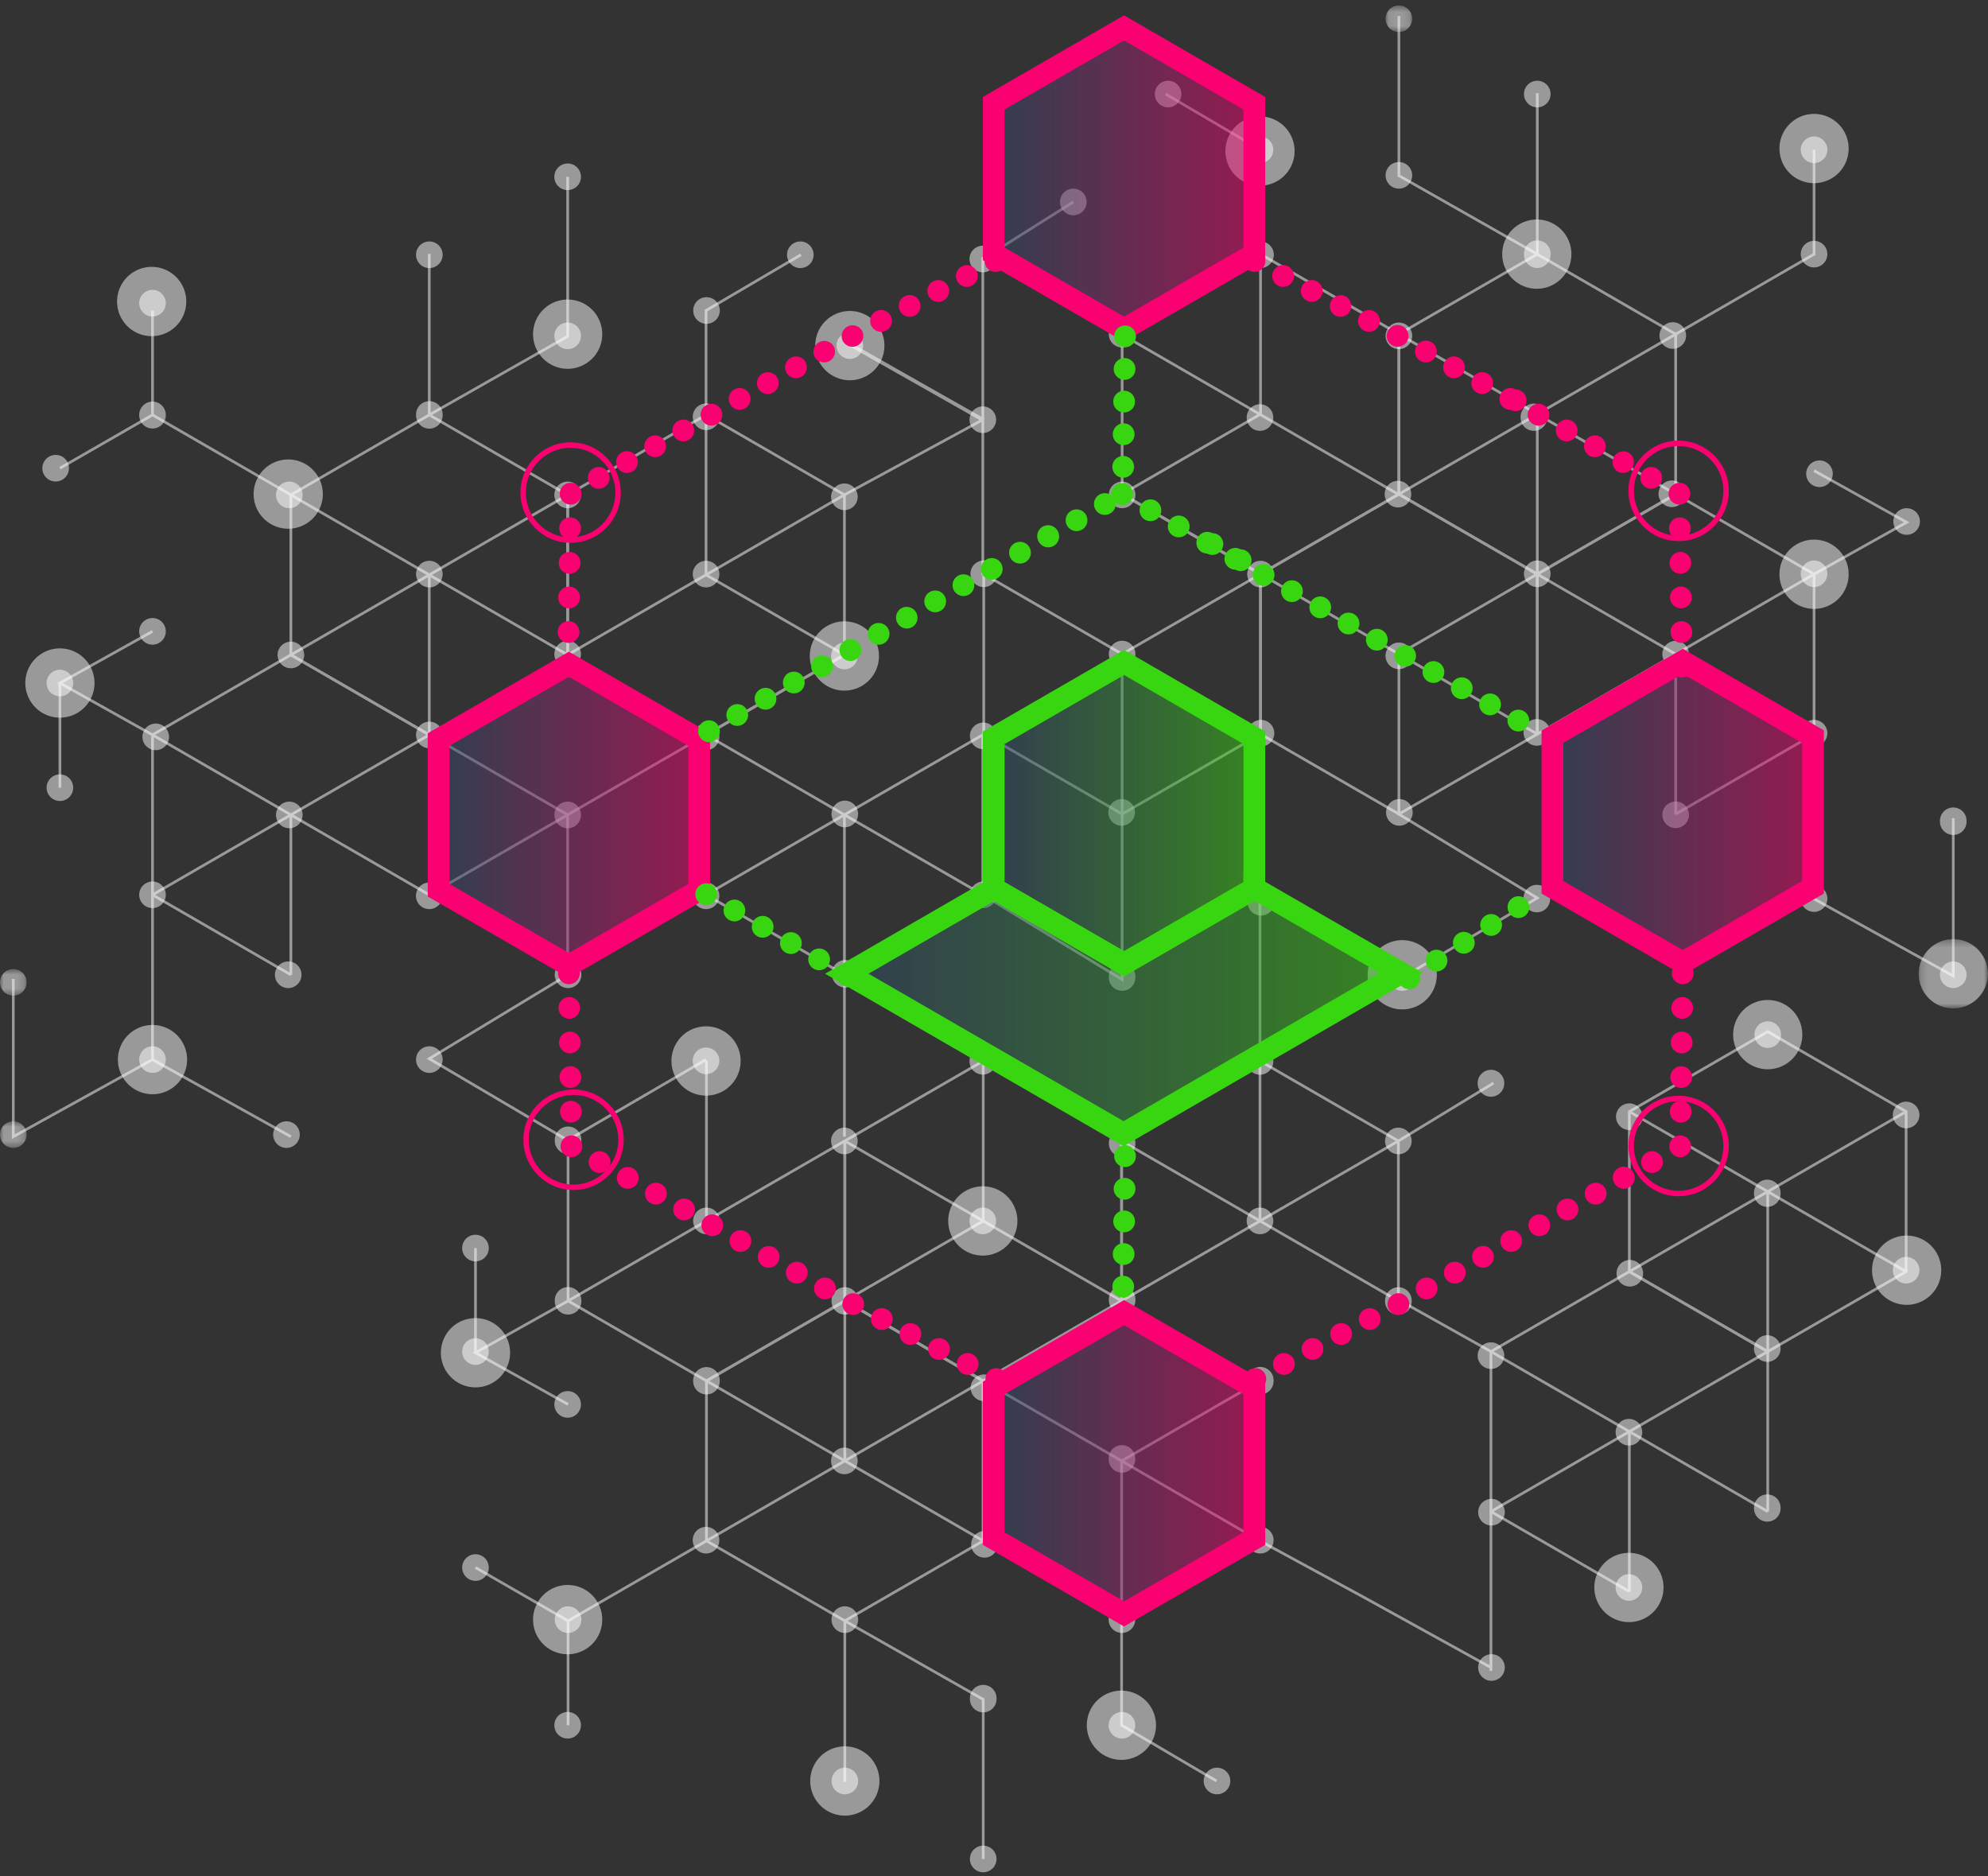 <svg xmlns="http://www.w3.org/2000/svg" xmlns:xlink="http://www.w3.org/1999/xlink" width="284" height="268" viewBox="0 0 284 268">
    <rect x="0" y="0" width="284" height="268" fill="#333333" stroke="none"/>
    <defs>
        <path id="a" d="M0 .702h3.798v3.802H0z"/>
        <path id="c" d="M0 .702h3.798v3.802H0z"/>
        <path id="e" d="M.075.55h3.798v3.802H.075z"/>
        <path id="g" d="M.183.32h9.884v9.895H.183z"/>
        <path id="i" d="M79.908 12.47L40.233 35.427.698 12.572 22.006.244l18.297 10.572L58.678.198z"/>
        <linearGradient id="j" x1="0%" x2="100.016%" y1="50.002%" y2="50.002%">
            <stop offset="0%" stop-color="#304A6C"/>
            <stop offset="100%" stop-color="#38D611"/>
        </linearGradient>
        <path id="l" d="M37.968 32.93L19.353 43.69.74 32.93V11.413L19.353.653l18.615 10.76z"/>
        <linearGradient id="m" x1="-.143%" y1="49.996%" y2="49.996%">
            <stop offset="0%" stop-color="#304A6C"/>
            <stop offset="100%" stop-color="#FA0171"/>
        </linearGradient>
        <path id="o" d="M37.968 32.979L19.353 43.737.74 32.979V11.46L19.353.701l18.615 10.76z"/>
        <path id="q" d="M37.968 32.687L19.353 43.446.74 32.687V11.17L19.353.41 37.968 11.17z"/>
        <path id="s" d="M37.808 32.94L19.194 43.7.58 32.94V11.424L19.194.663l18.614 10.76z"/>
        <path id="u" d="M37.857 32.522L19.24 43.281.627 32.522V11.004L19.241.244l18.616 10.76z"/>
    </defs>
    <g fill="none" fill-rule="evenodd">
        <g fill="#FFF" opacity=".5">
            <path d="M41.749 93.434l19.576 11.314 19.574-11.314V70.806L61.325 59.493 41.749 70.806v22.628zm19.576 11.764L41.36 93.658V70.583l19.964-11.538 19.962 11.538v23.077l-19.962 11.54z"/>
            <path d="M61.518 104.987h-.388V82.232L21.592 59.38V44.355h.388v14.8l39.538 22.853z"/>
            <path d="M41.652 93.715l-.194-.337 39.538-22.853.194.338z"/>
            <path d="M80.996 93.715L61.227 82.289l.194-.337 19.77 11.426zM120.632 139.47l-19.964-11.54v-23.077l19.867-11.482.194.337-19.673 11.37v22.628l19.576 11.314 19.575-11.314v-22.74h.388v22.965z"/>
            <path d="M120.826 162.366h-.388v-45.861l-19.673-11.371.194-.336 19.867 11.482z"/>
            <path d="M100.96 127.987l-.194-.337 39.538-22.853.194.337z"/>
            <path d="M160.498 140.272L140.3 127.985l-19.765-11.424.194-.337 19.77 11.426 19.611 11.931V93.323l19.867-11.483.194.337-19.673 11.37zM81.287 93.427l19.576 11.314 19.575-11.314V70.8l-19.575-11.315L81.287 70.8v22.627zm19.576 11.764L80.899 93.65V70.576l19.964-11.539 19.963 11.539v23.077l-19.963 11.539z"/>
            <path d="M81.19 93.708l-.194-.337 39.539-22.852 20.06-10.889v22.483h-.388v-21.83l-19.483 10.575zM41.458 139.42l-19.867-11.482V104.86l19.964-11.54 19.964 11.54v22.964h-.388v-22.74L41.555 93.772l-19.576 11.315v22.627l19.673 11.37z"/>
            <path d="M41.749 139.266h-.388v-22.754l-19.673-11.37-13.526-7.575.302-.17 13.227-7.38.19.34-12.924 7.21 12.924 7.237 19.868 11.483z"/>
            <path d="M1.705 162.695V139.84h.388v22.198l19.499-10.79v-23.534l39.635-22.908.194.337-39.441 22.796v23.538z"/>
            <path d="M61.227 127.994l-19.77-11.426.195-.337 19.77 11.426z"/>
            <path d="M61.518 127.706l19.575 11.314 19.576-11.314v-22.628L81.093 93.764l-19.575 11.314v22.628zm19.575 11.764L61.13 127.93v-23.077l19.963-11.538 19.964 11.538v23.078L81.093 139.47z"/>
            <path d="M81.092 163.109l-20.147-11.875L80.9 139.15v-22.645l-19.672-11.371.194-.336 19.866 11.482v23.088l-.093.057-19.49 11.804 19.39 11.43 19.671-11.466.195.336z"/>
            <path d="M61.421 127.987l-.194-.337 39.539-22.853.194.337zM8.656 67.051l-.194-.337L21.69 59.1l.194.336zM8.366 112.52h.388V97.567h-.388zM61.13 59.601V36.263h.388v22.672L80.9 47.933V25.254h.388V48.16l-.098.056zM120.535 93.708l-19.867-11.482V44.244l13.646-8.019.197.336-13.455 7.906V82l19.673 11.37zM140.27 60.188l-18.714-10.605.262-.464 18.714 10.605zM41.461 162.536l-19.77-11.005.189-.34 19.769 11.006zM232.957 181.53l19.576 11.314 19.575-11.314v-22.628l-19.575-11.314-19.576 11.314v22.628zm19.576 11.763l-19.964-11.538v-23.078l19.964-11.538 19.963 11.538v23.078l-19.963 11.538z"/>
            <path d="M232.86 181.81l-.194-.336 39.539-22.853.194.337z"/>
            <path d="M232.666 227.516L212.8 216.034v-23.078l19.963-11.538 19.964 11.538v22.965h-.388v-22.74l-19.576-11.314-19.575 11.314v22.628l19.672 11.37z"/>
            <path d="M232.957 227.362h-.388v-22.755l-19.672-11.37-13.225-7.405.19-.338 13.227 7.406 19.868 11.482z"/>
            <path d="M213.188 238.68h-.388v-22.87l39.538-22.853v-22.762h.388v22.986l-39.538 22.853z"/>
            <path d="M252.435 216.09l-19.77-11.427.195-.337 19.77 11.427zM200.036 70.477l19.576 11.314 19.575-11.314V47.85l-19.575-11.314-19.576 11.314v22.628zm19.576 11.763L199.65 70.702V47.624l19.963-11.538 19.963 11.538v23.078L219.612 82.24z"/>
            <path d="M219.806 82.03h-.388V59.05l39.539-22.852v-14.8h.388v15.025l-39.539 22.852z"/>
            <path d="M239.284 70.758l-39.538-22.853.194-.337 39.538 22.853z"/>
            <path d="M199.94 70.758l-.194-.337 19.77-11.427.193.337zM160.304 116.512l-19.963-11.538V82.009h.388v22.74l19.575 11.314 19.576-11.315V82.121l-19.673-11.37.194-.338 19.867 11.483v23.078z"/>
            <path d="M179.977 105.03l-39.539-22.853.194-.337 39.539 22.852z"/>
            <path d="M140.632 105.03l-.194-.338 19.77-11.426.194.337zM160.498 70.47l19.576 11.314 19.574-11.314V47.842l-19.574-11.314-19.576 11.314V70.47zm19.576 11.764l-19.964-11.54V47.617l19.964-11.538 19.962 11.538v23.077l-19.962 11.54z"/>
            <path d="M199.611 70.75l-39.538-22.852-19.478-10.572v22.607h-.388v-23.26l20.056 10.886 39.542 22.854zM239.478 116.463l-.194-.337 19.672-11.37V82.129l-19.575-11.314-19.575 11.314v22.74h-.388V81.904l19.963-11.54 19.963 11.54v23.077z"/>
            <path d="M239.575 116.308h-.388V93.33l19.866-11.482 12.926-7.238-12.924-7.21.19-.339 13.53 7.55-13.53 7.575-19.67 11.369z"/>
            <path d="M279.231 139.738l-20.274-11.22v-23.537l-39.442-22.797.194-.336 39.635 22.908v23.533l19.5 10.79v-22.198h.387z"/>
            <path d="M219.709 105.037l-.194-.337 19.77-11.427.194.337z"/>
            <path d="M180.268 104.749l19.575 11.314 19.575-11.314V82.12l-19.575-11.314-19.575 11.314v22.628zm19.575 11.764l-19.963-11.54V81.896l19.963-11.538 19.963 11.538v23.077l-19.963 11.54z"/>
            <path d="M199.843 140.152l-.098-.057-19.845-11.568.196-.335 19.746 11.51 19.39-11.43-19.583-11.86v-23.09l19.866-11.481.194.336-19.672 11.37v22.645l19.954 12.085z"/>
            <path d="M219.515 105.03l-39.538-22.853.194-.337 39.538 22.852zM219.806 36.643l-.29-.164-19.867-11.278V2.297h.387l.001 22.678 19.381 11.003V13.306h.388zM160.401 70.75l-.194-.337 19.673-11.37V21.51l-13.455-7.906.197-.335 13.646 8.018v37.982zM140.504 37.164l-.207-.33 12.928-8.148.206.33zM101.116 219.997l19.575 11.313 19.575-11.313v-22.629l-19.575-11.313-19.575 11.313v22.629zm19.575 11.763l-19.963-11.539v-23.077l19.963-11.538 19.963 11.538v23.077L120.69 231.76z"/>
            <path d="M81.346 246.448h-.388v-15.025l39.538-22.853v-22.754h.388v22.979l-39.538 22.852z"/>
            <path d="M140.363 220.277l-39.538-22.853.194-.337 39.538 22.853z"/>
            <path d="M120.787 208.851l-.194-.337 19.77-11.427.194.337zM179.901 197.432l-19.866-11.483v-23.077l19.963-11.538 19.964 11.538v22.965h-.388v-22.74l-19.576-11.314-19.575 11.314v22.628l19.672 11.37z"/>
            <path d="M160.326 186.005l-.194-.337 19.672-11.37V128.36h.388v46.164z"/>
            <path d="M199.67 186.005l-39.538-22.852.194-.337 39.538 22.852z"/>
            <path d="M180.095 174.58l-.194-.338 19.77-11.426 13.58-8.263.202.332-13.585 8.266zM140.654 220.004l19.576 11.314 19.574-11.314v-22.628l-19.574-11.314-19.576 11.314v22.628zm19.576 11.764l-19.964-11.54v-23.077l19.964-11.538 19.962 11.538v23.077l-19.962 11.54z"/>
            <path d="M212.9 238.37l-18.16-10.03-14.834-8.053-39.543-22.855.194-.337 39.538 22.852 14.832 8.051 18.161 10.032zM100.922 197.48l-19.964-11.538v-22.964h.388v22.74l19.576 11.314 19.575-11.315v-22.74h.388v22.965z"/>
            <path d="M81.058 200.786l-13.53-7.55 13.53-7.575 19.67-11.37v-22.753h.388v22.978l-19.867 11.482-12.926 7.238 12.924 7.21z"/>
            <path d="M101.019 174.572l-.194-.337 19.769-11.426.194.337z"/>
            <path d="M120.884 185.724l19.576 11.315 19.575-11.315v-22.627l-19.575-11.314-19.576 11.314v22.627zm19.576 11.765l-19.964-11.54v-23.077l19.964-11.538 19.963 11.538v23.077l-19.963 11.54z"/>
            <path d="M120.787 186.005l-.194-.337 19.673-11.37v-22.645l-19.676-11.916.201-.332 19.863 12.03v23.088z"/>
            <path d="M160.132 186.005l-39.538-22.852.194-.337 39.538 22.852zM81.055 231.704l-13.227-7.616.194-.336 13.227 7.614zM67.732 193.237h.388v-14.954h-.388zM140.654 265.549h-.388V242.87l-19.382-11.003v22.67h-.388v-23.336l.29.164 19.868 11.28zM173.68 254.578l-13.645-8.018v-37.983l19.866-11.482.194.337-19.672 11.37v37.535l13.455 7.905zM272.205 181.81l-39.539-22.852.194-.337 39.539 22.853z"/>
        </g>
        <g opacity=".5">
            <path fill="#FFF" d="M23.685 43.308a1.9 1.9 0 1 1-3.8.001 1.9 1.9 0 0 1 3.8 0M9.851 66.883a1.9 1.9 0 1 1-1.898-1.9 1.9 1.9 0 0 1 1.898 1.9M23.685 59.268a1.9 1.9 0 1 1-3.799 0 1.9 1.9 0 1 1 3.8 0M43.227 70.694a1.9 1.9 0 1 1-1.9-1.9 1.9 1.9 0 0 1 1.9 1.9M63.234 82.009a1.9 1.9 0 1 1-1.899-1.901 1.9 1.9 0 0 1 1.9 1.9M102.767 82.009a1.9 1.9 0 1 1-1.899-1.901 1.9 1.9 0 0 1 1.899 1.9M63.234 59.268a1.9 1.9 0 1 1-3.798 0 1.9 1.9 0 1 1 3.798 0M63.234 36.393a1.9 1.9 0 1 1-1.899-1.9 1.9 1.9 0 0 1 1.9 1.9M82.993 25.254a1.9 1.9 0 1 1-3.801.001 1.9 1.9 0 0 1 3.8 0M82.993 47.974a1.9 1.9 0 1 1-3.801 0 1.9 1.9 0 0 1 3.8 0M82.993 70.694a1.9 1.9 0 1 1-3.8.002 1.9 1.9 0 0 1 3.8-.002M82.993 93.435a1.9 1.9 0 1 1-3.8.002 1.9 1.9 0 0 1 3.8-.002M63.234 104.987a1.9 1.9 0 0 1-1.899 1.901 1.9 1.9 0 0 1 0-3.802 1.9 1.9 0 0 1 1.9 1.9M63.223 127.966a1.9 1.9 0 1 1-1.898-1.901 1.9 1.9 0 0 1 1.898 1.9M43.227 116.414a1.9 1.9 0 1 1-1.9-1.901 1.9 1.9 0 0 1 1.9 1.9M43.074 139.245a1.9 1.9 0 1 1-1.898-1.901 1.9 1.9 0 0 1 1.898 1.9M23.685 127.819a1.9 1.9 0 1 1-3.8.001 1.9 1.9 0 0 1 3.8-.001M23.685 151.361a1.9 1.9 0 1 1-3.8.001 1.9 1.9 0 0 1 3.8 0M42.825 162.076a1.9 1.9 0 1 1-1.899-1.9 1.9 1.9 0 0 1 1.899 1.9"/>
            <g transform="translate(0 159.473)">
                <mask id="b" fill="#fff">
                    <use xlink:href="#a"/>
                </mask>
                <path fill="#FFF" d="M3.798 2.603A1.9 1.9 0 1 1 1.9.703a1.9 1.9 0 0 1 1.898 1.9" mask="url(#b)"/>
            </g>
            <g transform="translate(0 137.722)">
                <mask id="d" fill="#fff">
                    <use xlink:href="#c"/>
                </mask>
                <path fill="#FFF" d="M3.798 2.603A1.9 1.9 0 1 1 1.9.703a1.9 1.9 0 0 1 1.898 1.9" mask="url(#d)"/>
            </g>
            <path fill="#FFF" d="M82.993 116.414a1.9 1.9 0 1 1-3.8.002 1.9 1.9 0 0 1 3.8-.002M83.051 139.245a1.9 1.9 0 1 1-1.899-1.901 1.9 1.9 0 0 1 1.9 1.9M102.762 127.966a1.9 1.9 0 1 1-1.9-1.901 1.9 1.9 0 0 1 1.9 1.9M63.234 151.361a1.9 1.9 0 1 1-1.899-1.9 1.9 1.9 0 0 1 1.9 1.9M102.767 59.54a1.9 1.9 0 1 1-1.899-1.901 1.9 1.9 0 0 1 1.899 1.9M102.829 44.355a1.9 1.9 0 1 1-1.899-1.9 1.9 1.9 0 0 1 1.899 1.9M116.232 36.393a1.9 1.9 0 1 1-1.899-1.9 1.9 1.9 0 0 1 1.899 1.9M122.526 70.966a1.9 1.9 0 1 1-1.899-1.901 1.9 1.9 0 0 1 1.899 1.9M123.303 49.371a1.9 1.9 0 1 1-1.899-1.9 1.9 1.9 0 0 1 1.9 1.9M142.3 59.956a1.9 1.9 0 1 1-1.899-1.9c1.05 0 1.9.85 1.9 1.9M142.3 37a1.9 1.9 0 1 1-3.8.001 1.9 1.9 0 0 1 3.8-.002M155.227 28.85a1.9 1.9 0 0 1-1.9 1.902 1.9 1.9 0 0 1 0-3.803 1.9 1.9 0 0 1 1.9 1.901M162.203 47.736a1.9 1.9 0 1 1-1.898-1.9 1.9 1.9 0 0 1 1.898 1.9M162.203 70.694a1.9 1.9 0 1 1-1.898-1.9 1.9 1.9 0 0 1 1.898 1.9M201.608 70.582a1.9 1.9 0 1 1-3.8.002 1.9 1.9 0 0 1 3.8-.002M181.898 59.646a1.9 1.9 0 1 1-3.801 0 1.9 1.9 0 0 1 3.8 0M181.973 82.009a1.9 1.9 0 1 1-1.899-1.901 1.9 1.9 0 0 1 1.899 1.9M182.04 104.735a1.9 1.9 0 1 1-1.9-1.9 1.9 1.9 0 0 1 1.9 1.9M221.444 104.624a1.9 1.9 0 1 1-1.898-1.901 1.9 1.9 0 0 1 1.898 1.9M241.28 93.442a1.9 1.9 0 1 1-1.898-1.901 1.9 1.9 0 0 1 1.898 1.9M241.28 116.393a1.9 1.9 0 1 1-1.898-1.901 1.9 1.9 0 0 1 1.898 1.9M221.444 128.36a1.9 1.9 0 1 1-3.798 0 1.9 1.9 0 1 1 3.798 0M202.217 139.57a1.9 1.9 0 1 1-3.798 0 1.9 1.9 0 1 1 3.798 0M182.04 128.886a1.9 1.9 0 1 1-1.9-1.9 1.9 1.9 0 0 1 1.9 1.9M181.897 151.558a1.9 1.9 0 1 1-3.798 0 1.9 1.9 0 0 1 1.9-1.901 1.9 1.9 0 0 1 1.898 1.901M201.666 162.985a1.9 1.9 0 1 1-1.898-1.901 1.9 1.9 0 0 1 1.898 1.9M162.203 163.32a1.9 1.9 0 1 1-1.898-1.9 1.9 1.9 0 0 1 1.898 1.9M214.893 154.719a1.9 1.9 0 1 1-3.799 0 1.9 1.9 0 1 1 3.8 0M261.05 104.735a1.9 1.9 0 1 1-3.8.002 1.9 1.9 0 0 1 3.8-.002M280.936 117.308a1.9 1.9 0 1 1-3.798 0 1.9 1.9 0 1 1 3.798 0M280.936 139.245a1.9 1.9 0 1 1-1.899-1.901 1.9 1.9 0 0 1 1.899 1.9M261.05 128.36a1.9 1.9 0 1 1-1.9-1.901c1.05 0 1.9.85 1.9 1.9M201.734 93.687a1.9 1.9 0 1 1-1.899-1.901 1.9 1.9 0 0 1 1.899 1.9M201.809 116.05a1.9 1.9 0 1 1-1.899-1.901 1.9 1.9 0 0 1 1.899 1.9M201.742 47.974a1.9 1.9 0 1 1-3.8.002 1.9 1.9 0 0 1 3.8-.002M181.973 36.393a1.9 1.9 0 1 1-1.899-1.9 1.9 1.9 0 0 1 1.899 1.9M240.737 70.537a1.9 1.9 0 1 1-1.899-1.9 1.9 1.9 0 0 1 1.9 1.9M221.027 59.601a1.9 1.9 0 1 1-3.799 0 1.9 1.9 0 1 1 3.799 0M221.51 81.963a1.9 1.9 0 1 1-1.898-1.9 1.9 1.9 0 0 1 1.899 1.9M254.369 170.455a1.9 1.9 0 1 1-3.799 0 1.9 1.9 0 1 1 3.799 0M274.205 159.273a1.9 1.9 0 1 1-1.899-1.9 1.9 1.9 0 0 1 1.899 1.9M274.205 181.447a1.9 1.9 0 1 1-1.899-1.901 1.9 1.9 0 0 1 1.899 1.9M254.369 192.637a1.9 1.9 0 1 1-1.9-1.901 1.9 1.9 0 0 1 1.9 1.9M234.658 159.518a1.9 1.9 0 1 1-1.899-1.9 1.9 1.9 0 0 1 1.9 1.9M234.733 181.881a1.9 1.9 0 1 1-1.898-1.9 1.9 1.9 0 0 1 1.898 1.9M234.604 204.586a1.9 1.9 0 1 1-3.8 0 1.9 1.9 0 1 1 3.8 0M254.369 215.42a1.9 1.9 0 1 1-3.799 0 1.9 1.9 0 1 1 3.799 0M234.604 226.767a1.9 1.9 0 1 1-1.9-1.9 1.9 1.9 0 0 1 1.9 1.9M214.893 193.649a1.9 1.9 0 1 1-1.898-1.901 1.9 1.9 0 0 1 1.898 1.9M181.897 174.404a1.9 1.9 0 1 1-1.899-1.901 1.9 1.9 0 0 1 1.899 1.9M162.203 185.663a1.9 1.9 0 1 1-3.798 0 1.9 1.9 0 1 1 3.798 0M201.666 185.837a1.9 1.9 0 1 1-3.798 0 1.9 1.9 0 1 1 3.798 0M214.968 216.012a1.9 1.9 0 1 1-1.898-1.901 1.9 1.9 0 0 1 1.898 1.9M181.941 197.23a1.9 1.9 0 1 1-3.798 0 1.9 1.9 0 1 1 3.798 0M162.176 208.4a1.9 1.9 0 1 1-3.798 0 1.9 1.9 0 1 1 3.798 0M181.941 220.012a1.9 1.9 0 1 1-1.899-1.9 1.9 1.9 0 0 1 1.899 1.9M162.176 231.36a1.9 1.9 0 1 1-1.899-1.9 1.9 1.9 0 0 1 1.899 1.9M162.176 246.448a1.9 1.9 0 1 1-1.899-1.901 1.9 1.9 0 0 1 1.899 1.9M142.359 265.549a1.9 1.9 0 1 1-1.899-1.901 1.9 1.9 0 0 1 1.899 1.9M142.359 242.646a1.9 1.9 0 1 1-3.798 0 1.9 1.9 0 1 1 3.798 0M122.59 254.41a1.9 1.9 0 1 1-1.9-1.9 1.9 1.9 0 0 1 1.9 1.9M122.59 231.36a1.9 1.9 0 1 1-1.9-1.9 1.9 1.9 0 0 1 1.9 1.9M102.762 220.012a1.9 1.9 0 1 1-1.9-1.9 1.9 1.9 0 0 1 1.9 1.9M83.051 231.36a1.9 1.9 0 1 1-1.899-1.9 1.9 1.9 0 0 1 1.9 1.9M82.993 246.448a1.9 1.9 0 1 1-3.8.002 1.9 1.9 0 0 1 3.8-.002M69.825 223.92a1.9 1.9 0 1 1-3.8.002 1.9 1.9 0 0 1 3.8-.002M175.755 254.41a1.9 1.9 0 1 1-1.899-1.9 1.9 1.9 0 0 1 1.9 1.9M142.466 198.242a1.9 1.9 0 1 1-1.899-1.9 1.9 1.9 0 0 1 1.899 1.9M122.526 208.69a1.9 1.9 0 1 1-1.899-1.901 1.9 1.9 0 0 1 1.899 1.9M102.82 197.23a1.9 1.9 0 1 1-3.798 0 1.9 1.9 0 1 1 3.799 0M122.59 185.837a1.9 1.9 0 1 1-3.799 0 1.9 1.9 0 1 1 3.798 0M142.3 174.404a1.9 1.9 0 1 1-3.8.002 1.9 1.9 0 0 1 3.8-.002M142.3 151.558a1.9 1.9 0 1 1-3.799 0 1.9 1.9 0 1 1 3.8 0M122.526 162.985a1.9 1.9 0 1 1-1.899-1.901 1.9 1.9 0 0 1 1.899 1.9M102.82 174.404a1.9 1.9 0 1 1-1.898-1.901 1.9 1.9 0 0 1 1.899 1.9M83.051 185.816a1.9 1.9 0 1 1-3.798 0 1.9 1.9 0 1 1 3.798 0M83.051 162.884a1.9 1.9 0 1 1-3.798 0 1.9 1.9 0 1 1 3.798 0M102.762 151.537a1.9 1.9 0 1 1-1.9-1.9 1.9 1.9 0 0 1 1.9 1.9M69.825 193.069a1.9 1.9 0 1 1-3.8.001 1.9 1.9 0 0 1 3.8-.001M69.825 178.283a1.9 1.9 0 1 1-3.8.001 1.9 1.9 0 0 1 3.8-.001M82.993 200.616a1.9 1.9 0 1 1-3.8.002 1.9 1.9 0 0 1 3.8-.002M142.541 220.604a1.9 1.9 0 1 1-1.9-1.9c1.05 0 1.9.85 1.9 1.9M214.968 238.2a1.9 1.9 0 1 1-1.898-1.901 1.9 1.9 0 0 1 1.898 1.9M254.435 147.795a1.9 1.9 0 1 1-1.898-1.9 1.9 1.9 0 0 1 1.898 1.9M240.871 47.93a1.9 1.9 0 1 1-1.899-1.902 1.9 1.9 0 0 1 1.9 1.901M261.05 21.398a1.9 1.9 0 1 1-1.899-1.901 1.9 1.9 0 0 1 1.899 1.9M221.51 36.303a1.9 1.9 0 1 1-3.797 0 1.9 1.9 0 1 1 3.798 0M261.05 36.303a1.9 1.9 0 1 1-1.9-1.901c1.05 0 1.9.85 1.9 1.9M261.826 67.674a1.9 1.9 0 1 1-1.899-1.9 1.9 1.9 0 0 1 1.899 1.9M274.276 74.496a1.9 1.9 0 1 1-1.899-1.9 1.9 1.9 0 0 1 1.899 1.9M261.05 81.963a1.9 1.9 0 1 1-3.8.002 1.9 1.9 0 0 1 3.8-.002M221.51 13.435a1.9 1.9 0 1 1-1.898-1.9 1.9 1.9 0 0 1 1.899 1.9"/>
            <g transform="translate(197.869 .227)">
                <mask id="f" fill="#fff">
                    <use xlink:href="#e"/>
                </mask>
                <path fill="#FFF" d="M3.873 2.45a1.9 1.9 0 1 1-3.8.003 1.9 1.9 0 0 1 3.8-.002" mask="url(#f)"/>
            </g>
            <path fill="#FFF" d="M201.742 25.048a1.9 1.9 0 1 1-3.8.002 1.9 1.9 0 0 1 3.8-.002M181.898 21.398a1.9 1.9 0 1 1-3.801 0 1.9 1.9 0 0 1 3.8 0M168.772 13.435a1.9 1.9 0 1 1-1.898-1.9 1.9 1.9 0 0 1 1.898 1.9M122.526 93.706a1.9 1.9 0 1 1-3.801.003 1.9 1.9 0 0 1 3.8-.003M102.767 105.26a1.9 1.9 0 1 1-1.899-1.902 1.9 1.9 0 0 1 1.899 1.901M122.587 116.274a1.9 1.9 0 1 1-1.899-1.9 1.9 1.9 0 0 1 1.9 1.9M122.645 139.105a1.9 1.9 0 1 1-3.798 0 1.9 1.9 0 1 1 3.798 0M142.357 127.826a1.9 1.9 0 1 1-3.801.001 1.9 1.9 0 0 1 3.8 0M162.203 139.57a1.9 1.9 0 1 1-3.798 0 1.9 1.9 0 1 1 3.798 0M142.362 105.12a1.9 1.9 0 1 1-1.899-1.901 1.9 1.9 0 0 1 1.899 1.9M162.203 93.435a1.9 1.9 0 1 1-1.898-1.901 1.9 1.9 0 0 1 1.898 1.9M142.435 81.963a1.9 1.9 0 1 1-3.8.002 1.9 1.9 0 0 1 3.8-.002M162.128 116.05a1.9 1.9 0 1 1-1.898-1.901 1.9 1.9 0 0 1 1.898 1.9M43.454 93.56a1.9 1.9 0 1 1-1.899-1.9 1.9 1.9 0 0 1 1.899 1.9M24.151 105.26a1.9 1.9 0 1 1-1.898-1.902 1.9 1.9 0 0 1 1.898 1.901M10.458 97.567a1.9 1.9 0 1 1-1.898-1.9 1.9 1.9 0 0 1 1.898 1.9M10.458 112.52a1.9 1.9 0 1 1-1.898-1.9 1.9 1.9 0 0 1 1.898 1.9M23.685 90.187a1.9 1.9 0 1 1-3.8.001 1.9 1.9 0 0 1 3.8 0"/>
        </g>
        <g opacity=".5">
            <path fill="#FFF" d="M26.61 43.07a4.945 4.945 0 0 1-4.942 4.949 4.946 4.946 0 0 1-4.943-4.949 4.945 4.945 0 0 1 4.943-4.947 4.945 4.945 0 0 1 4.942 4.947M86.036 47.736a4.945 4.945 0 0 1-4.943 4.948 4.944 4.944 0 0 1-4.942-4.948 4.944 4.944 0 0 1 4.942-4.947 4.945 4.945 0 0 1 4.943 4.947M126.346 49.371a4.945 4.945 0 0 1-4.942 4.948 4.944 4.944 0 0 1-4.942-4.948 4.944 4.944 0 0 1 4.942-4.947 4.945 4.945 0 0 1 4.942 4.947M264.093 21.219a4.945 4.945 0 0 1-4.943 4.947 4.944 4.944 0 0 1-4.942-4.947 4.944 4.944 0 0 1 4.942-4.948 4.945 4.945 0 0 1 4.943 4.948M224.487 36.303a4.945 4.945 0 0 1-4.942 4.948 4.945 4.945 0 0 1-4.942-4.948 4.945 4.945 0 0 1 4.942-4.948 4.945 4.945 0 0 1 4.942 4.948M184.941 21.578a4.945 4.945 0 0 1-4.943 4.948 4.944 4.944 0 0 1-4.942-4.948 4.944 4.944 0 0 1 4.942-4.947 4.945 4.945 0 0 1 4.943 4.947M264.093 82.03a4.945 4.945 0 0 1-4.942 4.947 4.944 4.944 0 0 1-4.943-4.947 4.945 4.945 0 0 1 4.943-4.948 4.945 4.945 0 0 1 4.942 4.948"/>
            <g transform="translate(273.913 133.838)">
                <mask id="h" fill="#fff">
                    <use xlink:href="#g"/>
                </mask>
                <path fill="#FFF" d="M10.067 5.267a4.946 4.946 0 0 1-4.942 4.948A4.944 4.944 0 0 1 .183 5.267 4.944 4.944 0 0 1 5.125.319a4.945 4.945 0 0 1 4.942 4.948" mask="url(#h)"/>
            </g>
            <path fill="#FFF" d="M277.32 181.447a4.945 4.945 0 0 1-4.943 4.947 4.944 4.944 0 0 1-4.942-4.947 4.944 4.944 0 0 1 4.942-4.948 4.945 4.945 0 0 1 4.942 4.948M237.647 226.767a4.945 4.945 0 0 1-4.942 4.948 4.945 4.945 0 0 1-4.943-4.948 4.945 4.945 0 0 1 4.943-4.947 4.945 4.945 0 0 1 4.942 4.947M257.475 147.795a4.945 4.945 0 0 1-4.942 4.948 4.944 4.944 0 0 1-4.942-4.948 4.944 4.944 0 0 1 4.942-4.948 4.945 4.945 0 0 1 4.942 4.948M165.142 246.448a4.945 4.945 0 0 1-4.942 4.947 4.944 4.944 0 0 1-4.942-4.947 4.944 4.944 0 0 1 4.942-4.948 4.945 4.945 0 0 1 4.942 4.948M125.633 254.41a4.945 4.945 0 0 1-4.942 4.948 4.944 4.944 0 0 1-4.943-4.948 4.944 4.944 0 0 1 4.943-4.947 4.945 4.945 0 0 1 4.942 4.947M86.036 231.36a4.945 4.945 0 0 1-4.943 4.948 4.944 4.944 0 0 1-4.942-4.947 4.945 4.945 0 0 1 4.942-4.949 4.946 4.946 0 0 1 4.943 4.949M205.261 139.245a4.945 4.945 0 0 1-4.943 4.947 4.944 4.944 0 0 1-4.942-4.947 4.944 4.944 0 0 1 4.942-4.948 4.945 4.945 0 0 1 4.943 4.948M105.805 151.558a4.945 4.945 0 0 1-4.942 4.948 4.944 4.944 0 0 1-4.942-4.948 4.945 4.945 0 0 1 4.942-4.948 4.945 4.945 0 0 1 4.942 4.948M125.569 93.706a4.945 4.945 0 0 1-4.942 4.949 4.946 4.946 0 0 1-4.943-4.949 4.945 4.945 0 0 1 4.943-4.947 4.945 4.945 0 0 1 4.942 4.947M13.502 97.567a4.945 4.945 0 0 1-4.942 4.948 4.944 4.944 0 0 1-4.942-4.948 4.944 4.944 0 0 1 4.942-4.948 4.945 4.945 0 0 1 4.942 4.948M72.868 193.236a4.945 4.945 0 0 1-4.942 4.948 4.944 4.944 0 0 1-4.943-4.948 4.944 4.944 0 0 1 4.943-4.947 4.945 4.945 0 0 1 4.942 4.947M145.344 174.41a4.945 4.945 0 0 1-4.943 4.948 4.944 4.944 0 0 1-4.942-4.947 4.944 4.944 0 0 1 4.942-4.948 4.945 4.945 0 0 1 4.943 4.948M26.729 151.361a4.945 4.945 0 0 1-4.943 4.948 4.944 4.944 0 0 1-4.942-4.948 4.944 4.944 0 0 1 4.942-4.947 4.945 4.945 0 0 1 4.943 4.947M46.118 70.582a4.946 4.946 0 0 1-4.943 4.948 4.945 4.945 0 0 1-4.942-4.948 4.944 4.944 0 0 1 4.942-4.948 4.945 4.945 0 0 1 4.943 4.948"/>
        </g>
        <g transform="translate(120.273 126.847)">
            <mask id="k" fill="#fff">
                <use xlink:href="#i"/>
            </mask>
            <path fill="url(#j)" d="M79.908 12.47L40.233 35.427.698 12.572 22.006.244l18.297 10.572L58.678.198z" mask="url(#k)" opacity=".7"/>
        </g>
        <g transform="translate(141.224 3.334)">
            <mask id="n" fill="#fff">
                <use xlink:href="#l"/>
            </mask>
            <path fill="url(#m)" d="M37.968 32.93V11.413L19.353.653.74 11.413V32.93l18.614 10.758z" mask="url(#n)" opacity=".7"/>
        </g>
        <g transform="translate(141.224 187.438)">
            <mask id="p" fill="#fff">
                <use xlink:href="#o"/>
            </mask>
            <path fill="url(#m)" d="M37.968 32.979V11.46L19.353.701.74 11.461V32.98l18.614 10.758z" mask="url(#p)" opacity=".7"/>
        </g>
        <g transform="translate(141.224 94.221)">
            <mask id="r" fill="#fff">
                <use xlink:href="#q"/>
            </mask>
            <path fill="url(#j)" d="M37.968 32.687V11.17L19.353.41.74 11.17v21.518l18.614 10.759z" mask="url(#r)" opacity=".7"/>
        </g>
        <g transform="translate(62.077 94.221)">
            <mask id="t" fill="#fff">
                <use xlink:href="#s"/>
            </mask>
            <path fill="url(#m)" d="M37.808 32.94V11.424L19.194.663.58 11.423v21.518L19.194 43.7z" mask="url(#t)" opacity=".7"/>
        </g>
        <g transform="translate(221.148 94.221)">
            <mask id="v" fill="#fff">
                <use xlink:href="#u"/>
            </mask>
            <path fill="url(#m)" d="M37.857 32.522V11.004L19.24.244.627 11.005v21.518l18.614 10.759z" mask="url(#v)" opacity=".7"/>
        </g>
        <g>
            <path fill="#38D611" d="M124.074 139.092l36.432 21.06 36.572-21.167-17.845-10.309-18.657 10.782L142 128.723l-17.925 10.37zm36.433 24.648l-42.638-24.646 24.133-13.963 1.059.617 17.515 10.122 17.064-9.862v-1.793l2.328 1.298 23.316 13.469-42.777 24.758z"/>
            <path fill="#38D611" d="M143.513 126.01l17.063 9.86 17.064-9.861v-19.726l-17.064-9.86-17.063 9.86v19.727zm17.063 13.448l-20.128-11.637-.039-.917V104.49l20.167-11.656 20.167 11.656v23.308l-1.012.59-19.155 11.07z"/>
            <path fill="#FA0171" d="M143.514 35.368l17.063 9.861 17.063-9.86V15.642l-17.063-9.861-17.063 9.86v19.726zm17.063 13.45L140.41 37.161V13.85l20.166-11.656 20.167 11.656v23.312l-20.167 11.655zM64.208 126.265l17.062 9.86 17.064-9.86V106.54L81.27 96.68l-17.062 9.861v19.725zm17.062 13.449l-20.166-11.655v-23.312L81.27 93.09l20.167 11.657v23.312L81.27 139.714zM223.327 125.846l17.062 9.862 17.063-9.862v-19.725L240.39 96.26l-17.062 9.861v19.725zm17.062 13.45l-20.166-11.656v-23.311l20.166-11.657 20.167 11.657v23.31l-20.167 11.657zM143.514 218.888l17.063 9.861 17.063-9.86v-19.726l-17.063-9.861-17.063 9.86v19.726zm17.063 13.45l-20.166-11.656V197.37l20.166-11.656 20.167 11.656v23.312l-20.167 11.655z"/>
        </g>
        <g>
            <path fill="#FA0171" d="M142.217 38.837c-.21 0-.411-.039-.598-.115a1.565 1.565 0 0 1-.504-.335 1.567 1.567 0 0 1-.194-1.958c.062-.085.124-.17.194-.24.078-.07.155-.14.24-.195.086-.053.17-.1.264-.14.094-.038.194-.07.295-.085a1.55 1.55 0 0 1 1.397.42c.07.07.14.155.194.24.054.078.101.171.14.264.039.094.07.195.093.288a1.541 1.541 0 0 1-.427 1.406c-.147.147-.31.256-.504.335a1.52 1.52 0 0 1-.59.115M136.747 40.15a1.555 1.555 0 0 1 .66-2.097 1.55 1.55 0 1 1 1.434 2.75 1.472 1.472 0 0 1-.714.178 1.561 1.561 0 0 1-1.38-.83m-4.082 2.136a1.554 1.554 0 0 1 .651-2.098 1.556 1.556 0 0 1 2.095.653 1.56 1.56 0 0 1-.651 2.097 1.522 1.522 0 0 1-.721.178 1.544 1.544 0 0 1-1.374-.83m-4.089 2.136a1.553 1.553 0 0 1 .652-2.097c.76-.397 1.7-.101 2.095.659.396.762.1 1.702-.652 2.098-.233.117-.481.17-.722.17a1.54 1.54 0 0 1-1.373-.83m-4.09 2.136a1.558 1.558 0 0 1 .66-2.097 1.558 1.558 0 0 1 2.095.66 1.557 1.557 0 0 1-1.38 2.276 1.548 1.548 0 0 1-1.375-.839m-4.089 2.144a1.556 1.556 0 0 1 2.754-1.446 1.557 1.557 0 0 1-1.372 2.277 1.555 1.555 0 0 1-1.382-.83m-4.011 2.274a1.554 1.554 0 0 1 2.708-1.523 1.555 1.555 0 0 1-.598 2.115 1.54 1.54 0 0 1-2.11-.591m-4.028 2.253a1.555 1.555 0 0 1 .598-2.113 1.546 1.546 0 0 1 2.11.598 1.555 1.555 0 0 1-.597 2.112 1.558 1.558 0 0 1-2.111-.597m-4.027 2.252a1.555 1.555 0 0 1 .597-2.112 1.552 1.552 0 0 1 2.11.598 1.554 1.554 0 0 1-1.349 2.315c-.543 0-1.07-.288-1.358-.801m-4.02 2.26a1.547 1.547 0 0 1 .598-2.112 1.549 1.549 0 0 1 2.11.59 1.564 1.564 0 0 1-.597 2.121 1.585 1.585 0 0 1-.76.195c-.544 0-1.07-.288-1.35-.794m-4.027 2.254a1.556 1.556 0 0 1 .596-2.113 1.547 1.547 0 0 1 2.112.598 1.549 1.549 0 0 1-.599 2.112c-.24.132-.495.203-.751.203-.544 0-1.071-.287-1.358-.8m-4.028 2.26a1.564 1.564 0 0 1 .598-2.121 1.56 1.56 0 0 1 2.11.599c.42.753.156 1.7-.597 2.113a1.473 1.473 0 0 1-.753.201c-.544 0-1.071-.287-1.358-.792m-4.019 2.252a1.548 1.548 0 0 1 .597-2.112 1.546 1.546 0 0 1 2.111.598 1.556 1.556 0 0 1-.598 2.113c-.24.132-.504.195-.76.195-.543 0-1.07-.288-1.35-.794m-4.028 2.254a1.552 1.552 0 1 1 2.111.597 1.48 1.48 0 0 1-.753.203c-.542 0-1.07-.287-1.358-.8m-4.026 2.26a1.556 1.556 0 0 1 .596-2.112 1.547 1.547 0 0 1 2.112.598 1.549 1.549 0 0 1-1.35 2.306c-.544 0-1.071-.279-1.358-.791M81.514 72.077a1.55 1.55 0 0 1-.59-.116 1.491 1.491 0 0 1-.504-.342 1.541 1.541 0 0 1-.427-1.398c.023-.101.047-.202.085-.296.039-.093.094-.178.148-.264a1.543 1.543 0 0 1 1.591-.66 1.38 1.38 0 0 1 .558.233c.086.054.17.116.24.186.07.078.133.156.195.241.054.086.1.171.14.264.038.094.07.195.085.296.023.1.03.201.03.302 0 .101-.007.202-.03.303a1.251 1.251 0 0 1-.085.288c-.04.093-.086.186-.14.272a1.93 1.93 0 0 1-.194.233 1.542 1.542 0 0 1-1.102.458M81.42 77.018a1.559 1.559 0 0 1-1.528-1.577 1.547 1.547 0 0 1 1.576-1.53 1.547 1.547 0 0 1 1.528 1.576 1.557 1.557 0 0 1-1.552 1.53h-.023zm-.07 4.94a1.552 1.552 0 0 1-1.528-1.576 1.553 1.553 0 1 1 1.552 1.576h-.023zm-.07 4.941a1.558 1.558 0 0 1-1.535-1.578 1.557 1.557 0 0 1 1.575-1.53 1.549 1.549 0 0 1 1.53 1.578c-.01.846-.7 1.53-1.545 1.53h-.024zm-.076 4.94a1.553 1.553 0 1 1 1.574-1.531 1.557 1.557 0 0 1-1.551 1.531h-.023zM81.157 96.78c-.101 0-.21-.008-.303-.032a1.335 1.335 0 0 1-.295-.084 1.676 1.676 0 0 1-.263-.14 1.89 1.89 0 0 1-.241-.203 1.553 1.553 0 0 1-.334-1.685c.04-.094.086-.187.14-.272.062-.086.124-.163.194-.233.582-.583 1.614-.583 2.196 0 .295.287.458.684.458 1.095 0 .42-.163.808-.458 1.095-.148.149-.31.264-.504.343a1.546 1.546 0 0 1-.59.116M179.214 38.837a1.55 1.55 0 0 1-1.52-1.856 1.393 1.393 0 0 1 .232-.552c.055-.085.117-.17.194-.24.575-.575 1.614-.575 2.189 0 .077.07.14.155.194.24.062.078.108.171.147.264.039.094.07.195.085.288a1.541 1.541 0 0 1-.427 1.406c-.07.07-.147.14-.232.194-.086.054-.17.101-.263.14-.094.039-.194.07-.296.093a1.904 1.904 0 0 1-.303.023M182.582 40.803a1.554 1.554 0 0 1-.652-2.098 1.55 1.55 0 0 1 2.095-.652 1.558 1.558 0 0 1 .652 2.097 1.54 1.54 0 0 1-1.373.83c-.24 0-.49-.053-.722-.177m4.09 2.136a1.552 1.552 0 0 1 1.443-2.75 1.56 1.56 0 0 1 .652 2.098 1.553 1.553 0 0 1-2.095.652m4.089 2.144a1.556 1.556 0 0 1 1.436-2.758 1.557 1.557 0 0 1 .659 2.098c-.28.528-.815.83-1.381.83a1.58 1.58 0 0 1-.714-.17m4.09 2.136a1.553 1.553 0 1 1 2.094-.66c-.28.536-.823.839-1.381.839-.24 0-.488-.062-.713-.179m4.088 2.137a1.55 1.55 0 1 1 1.436-2.75 1.556 1.556 0 0 1 .66 2.097c-.28.528-.822.831-1.382.831-.24 0-.489-.054-.714-.178m3.996 2.213a1.554 1.554 0 1 1 .753.202c-.256 0-.512-.062-.753-.202m4.028 2.26a1.55 1.55 0 0 1-.598-2.112 1.542 1.542 0 0 1 2.11-.598c.746.42 1.018 1.36.599 2.113a1.567 1.567 0 0 1-1.358.792c-.256 0-.52-.063-.753-.194m4.02 2.253a1.547 1.547 0 0 1-.59-2.113 1.55 1.55 0 0 1 2.11-.598 1.553 1.553 0 0 1 .59 2.112 1.533 1.533 0 0 1-2.11.599m4.026 2.26a1.563 1.563 0 0 1-.597-2.12 1.55 1.55 0 0 1 2.11-.59 1.55 1.55 0 1 1-.753 2.905c-.262 0-.518-.063-.76-.195m4.027 2.252a1.549 1.549 0 0 1-.597-2.112 1.547 1.547 0 0 1 2.111-.598 1.556 1.556 0 0 1-.76 2.913c-.257 0-.52-.07-.754-.203m4.02 2.254a1.552 1.552 0 0 1-.597-2.113 1.566 1.566 0 0 1 2.118-.598 1.56 1.56 0 0 1 .59 2.12 1.542 1.542 0 0 1-2.111.59m4.028 2.261a1.556 1.556 0 0 1-.598-2.113 1.546 1.546 0 0 1 2.11-.598 1.55 1.55 0 0 1-.76 2.905c-.256 0-.512-.062-.752-.194m4.026 2.252a1.553 1.553 0 0 1 1.513-2.71 1.556 1.556 0 0 1-.76 2.913c-.255 0-.511-.062-.753-.203m4.02 2.262a1.563 1.563 0 0 1-.598-2.113 1.554 1.554 0 0 1 2.12-.599 1.553 1.553 0 0 1 .588 2.113c-.279.513-.807.793-1.35.793-.256 0-.52-.062-.76-.194M239.918 72.077c-.42 0-.807-.163-1.102-.458a1.567 1.567 0 0 1-.334-1.694c.038-.093.086-.178.148-.264.053-.085.115-.163.186-.24.078-.07.154-.133.24-.187a1.38 1.38 0 0 1 .558-.233 1.33 1.33 0 0 1 .607 0c.1.016.194.047.287.085.093.04.186.086.27.148.087.054.163.116.233.186.07.078.14.156.194.241a1.722 1.722 0 0 1 .234.56 1.539 1.539 0 0 1-.428 1.398 1.538 1.538 0 0 1-1.093.458M238.436 75.487a1.547 1.547 0 0 1 1.528-1.576 1.552 1.552 0 0 1 1.576 1.53 1.559 1.559 0 0 1-1.53 1.577h-.022a1.558 1.558 0 0 1-1.552-1.53m.07 4.94a1.548 1.548 0 0 1 1.528-1.577 1.548 1.548 0 0 1 1.575 1.53 1.557 1.557 0 0 1-1.528 1.577h-.024a1.557 1.557 0 0 1-1.551-1.53m.07 4.94a1.56 1.56 0 0 1 1.536-1.577 1.547 1.547 0 0 1 1.567 1.53 1.547 1.547 0 0 1-1.528 1.577h-.024a1.557 1.557 0 0 1-1.552-1.53m.077 4.94a1.548 1.548 0 0 1 1.53-1.576 1.556 1.556 0 0 1 1.574 1.53 1.557 1.557 0 0 1-1.528 1.578h-.03a1.547 1.547 0 0 1-1.546-1.531M240.275 96.78c-.411 0-.807-.164-1.094-.459a1.515 1.515 0 0 1-.427-1.398c.016-.101.047-.194.085-.287a1.8 1.8 0 0 1 .148-.272c.053-.086.124-.163.194-.233a1.525 1.525 0 0 1 1.396-.428c.101.024.201.048.295.086.093.046.179.094.263.147.087.055.163.125.233.195.079.07.14.147.194.233.062.085.11.178.148.272.038.093.07.186.086.287.022.1.03.202.03.303 0 .42-.162.808-.458 1.095a1.38 1.38 0 0 1-.79.427 1.291 1.291 0 0 1-.303.032M179.331 198.534c-.411 0-.8-.163-1.094-.458a1.52 1.52 0 0 1-.427-1.398 1.327 1.327 0 0 1 .233-.56c.054-.085.116-.163.194-.24.574-.575 1.614-.575 2.188 0 .078.077.14.155.194.24.054.086.109.171.148.264.038.094.062.195.085.296a1.52 1.52 0 0 1-.427 1.398 1.54 1.54 0 0 1-1.094.458M234.65 166.762a1.556 1.556 0 0 1 .597-2.12 1.551 1.551 0 0 1 2.11.598 1.547 1.547 0 0 1-.597 2.114 1.491 1.491 0 0 1-.753.202c-.543 0-1.07-.289-1.358-.794m-4.02 2.253a1.553 1.553 0 1 1 2.709-1.515 1.557 1.557 0 0 1-.598 2.114 1.584 1.584 0 0 1-.76.194c-.544 0-1.07-.28-1.351-.793m-4.026 2.261a1.558 1.558 0 0 1 .596-2.121 1.554 1.554 0 0 1 2.112.599 1.554 1.554 0 0 1-.598 2.112 1.54 1.54 0 0 1-2.11-.59m-4.028 2.253a1.557 1.557 0 0 1 .598-2.113 1.546 1.546 0 0 1 2.11.598 1.548 1.548 0 0 1-1.35 2.307c-.544 0-1.07-.288-1.358-.792m-4.02 2.252a1.548 1.548 0 1 1 2.7-1.515 1.555 1.555 0 0 1-1.349 2.316c-.543 0-1.07-.287-1.35-.8m-4.028 2.26a1.548 1.548 0 0 1 .598-2.112 1.55 1.55 0 0 1 2.11.59c.42.753.148 1.7-.597 2.12a1.564 1.564 0 0 1-2.111-.597m-4.027 2.252a1.55 1.55 0 1 1 2.709-1.515 1.55 1.55 0 0 1-1.35 2.307c-.544 0-1.071-.28-1.359-.792m-4.028 2.26a1.56 1.56 0 0 1 .599-2.113 1.547 1.547 0 0 1 2.11.59 1.563 1.563 0 0 1-.59 2.122 1.565 1.565 0 0 1-2.12-.599m-4.017 2.253a1.55 1.55 0 0 1 .596-2.112 1.547 1.547 0 0 1 2.112.597 1.556 1.556 0 0 1-.598 2.113 1.533 1.533 0 0 1-2.11-.598m-4.06 2.199a1.557 1.557 0 0 1 .661-2.098 1.545 1.545 0 0 1 2.087.66c.396.754.109 1.694-.652 2.097a1.575 1.575 0 0 1-.721.172 1.555 1.555 0 0 1-1.374-.831m-4.089 2.136a1.557 1.557 0 0 1 .659-2.098 1.547 1.547 0 0 1 2.088.661c.403.76.108 1.7-.652 2.097a1.564 1.564 0 0 1-2.095-.66m-4.09 2.136a1.55 1.55 0 0 1 .66-2.09 1.544 1.544 0 0 1 2.096.653c.395.76.1 1.7-.66 2.097-.226.124-.473.18-.714.18a1.56 1.56 0 0 1-1.382-.84m-4.088 2.144c-.396-.76-.101-1.7.658-2.098a1.55 1.55 0 0 1 2.096.653c.395.761.1 1.7-.66 2.106a1.568 1.568 0 0 1-2.094-.661m-4.09 2.136a1.553 1.553 0 1 1 2.755-1.436c.396.76.1 1.7-.66 2.097a1.564 1.564 0 0 1-2.095-.661M240.034 165.302c-.42 0-.807-.163-1.102-.458a1.534 1.534 0 0 1-.45-1.096c0-.1.008-.21.023-.302a1.675 1.675 0 0 1 .427-.8 1.585 1.585 0 0 1 1.692-.335 1.5 1.5 0 0 1 .264.14c.085.062.17.124.24.194a1.675 1.675 0 0 1 .427.8c.015.094.023.202.023.303 0 .203-.039.405-.116.592a1.449 1.449 0 0 1-.334.504 1.81 1.81 0 0 1-.504.342 1.719 1.719 0 0 1-.287.085c-.101.016-.202.031-.303.031M240.298 145.533a1.545 1.545 0 0 1-1.529-1.577 1.548 1.548 0 1 1 3.097.046 1.547 1.547 0 0 1-1.545 1.53h-.023zm-.078 4.94a1.552 1.552 0 0 1-1.528-1.577 1.562 1.562 0 0 1 1.575-1.53 1.56 1.56 0 0 1 1.529 1.577c-.016.854-.7 1.53-1.552 1.53h-.024zm-.07 4.94a1.545 1.545 0 0 1-1.528-1.569 1.558 1.558 0 0 1 1.575-1.537 1.562 1.562 0 0 1 1.53 1.577 1.553 1.553 0 0 1-1.553 1.53h-.023zm-.069 4.95a1.554 1.554 0 0 1-1.53-1.578 1.542 1.542 0 0 1 1.576-1.53 1.55 1.55 0 0 1 1.529 1.568 1.559 1.559 0 0 1-1.552 1.54h-.023zM240.39 140.592c-.209 0-.41-.039-.597-.116a1.577 1.577 0 0 1-.504-.342 1.93 1.93 0 0 1-.194-.233 1.718 1.718 0 0 1-.233-.552 2.094 2.094 0 0 1-.023-.31c0-.412.163-.808.45-1.096.078-.07.155-.14.241-.194.085-.054.17-.109.263-.148a1.59 1.59 0 0 1 1.187 0c.094.04.187.094.272.148.086.054.163.124.233.194a1.56 1.56 0 0 1 .427 1.406c-.023.093-.047.194-.085.288-.04.093-.094.178-.148.264a1.106 1.106 0 0 1-.194.233 1.533 1.533 0 0 1-1.094.458M142.326 198.534c-.101 0-.202-.008-.303-.03a1.223 1.223 0 0 1-.287-.086 1.838 1.838 0 0 1-.272-.148 1.343 1.343 0 0 1-.233-.194 1.49 1.49 0 0 1-.341-.505 1.506 1.506 0 0 1-.116-.59c0-.101.016-.202.03-.303.024-.101.055-.202.094-.296.039-.093.086-.178.14-.264.054-.085.124-.163.193-.24.582-.575 1.614-.575 2.196 0 .07.077.132.155.194.24.055.086.101.171.14.264.039.094.07.195.085.296a1.52 1.52 0 0 1-.085.893 1.556 1.556 0 0 1-1.436.963M84.897 167.353a1.553 1.553 0 0 1-.598-2.113 1.55 1.55 0 0 1 2.111-.59 1.545 1.545 0 0 1 .598 2.112 1.553 1.553 0 0 1-1.358.793c-.256 0-.512-.062-.753-.202m4.02 2.26a1.555 1.555 0 0 1-.59-2.113 1.546 1.546 0 0 1 2.11-.597 1.556 1.556 0 0 1 .598 2.113 1.548 1.548 0 0 1-1.358.792c-.256 0-.52-.062-.76-.194m4.027 2.253a1.554 1.554 0 1 1 2.11-.59 1.542 1.542 0 0 1-2.11.59m4.027 2.26a1.556 1.556 0 0 1-.597-2.113 1.546 1.546 0 0 1 2.11-.599 1.551 1.551 0 0 1-.753 2.906c-.256 0-.52-.062-.76-.194m4.027 2.253a1.551 1.551 0 1 1 2.11-.598c-.286.512-.814.8-1.357.8-.256 0-.52-.07-.753-.202m4.02 2.26a1.562 1.562 0 0 1-.598-2.12 1.56 1.56 0 0 1 2.119-.59c.744.419 1.008 1.359.589 2.112a1.54 1.54 0 0 1-1.35.792c-.256 0-.52-.062-.76-.194m4.027 2.253a1.553 1.553 0 0 1 1.513-2.712 1.55 1.55 0 0 1 .598 2.114 1.53 1.53 0 0 1-1.35.792 1.56 1.56 0 0 1-.761-.194m4.027 2.26a1.56 1.56 0 0 1-.597-2.12 1.55 1.55 0 0 1 2.11-.59 1.546 1.546 0 0 1 .598 2.112 1.564 1.564 0 0 1-2.11.599m4.019 2.252a1.547 1.547 0 0 1-.59-2.112 1.545 1.545 0 0 1 2.11-.599 1.554 1.554 0 0 1 .59 2.113 1.534 1.534 0 0 1-2.11.598m4.081 2.26a1.56 1.56 0 0 1-.66-2.096 1.554 1.554 0 0 1 2.096-.66 1.552 1.552 0 0 1 .65 2.097c-.27.527-.813.83-1.372.83-.24 0-.489-.054-.714-.17m4.082 2.135a1.552 1.552 0 0 1-.652-2.096 1.553 1.553 0 0 1 2.095-.66 1.553 1.553 0 0 1-.723 2.928c-.24 0-.488-.054-.72-.172m4.089 2.137a1.555 1.555 0 0 1-.66-2.097 1.549 1.549 0 0 1 2.095-.653 1.547 1.547 0 0 1 .66 2.09 1.544 1.544 0 0 1-2.095.66m4.09 2.144a1.567 1.567 0 0 1-.66-2.105 1.55 1.55 0 0 1 2.094-.653 1.557 1.557 0 0 1 .66 2.098c-.28.528-.814.831-1.38.831-.241 0-.482-.054-.715-.17m4.09 2.136a1.557 1.557 0 0 1-.66-2.098 1.553 1.553 0 1 1 1.373 2.269c-.24 0-.48-.055-.714-.171M81.63 165.302c-.41 0-.807-.163-1.094-.458a1.541 1.541 0 0 1-.426-1.398 1.339 1.339 0 0 1 .232-.559c.055-.086.117-.172.194-.242.357-.357.893-.52 1.397-.42a1.507 1.507 0 0 1 .558.226c.086.062.164.124.234.194.077.079.14.156.194.242.053.085.108.17.147.263.038.094.062.195.085.296a1.541 1.541 0 0 1-.427 1.398 1.538 1.538 0 0 1-1.094.458M79.791 144.002a1.546 1.546 0 0 1 1.529-1.576 1.554 1.554 0 0 1 .047 3.107h-.024a1.553 1.553 0 0 1-1.552-1.531m.07 4.94a1.559 1.559 0 0 1 1.529-1.576 1.553 1.553 0 0 1 1.575 1.53 1.548 1.548 0 0 1-1.529 1.577h-.023a1.552 1.552 0 0 1-1.552-1.53m.07 4.94a1.563 1.563 0 0 1 1.529-1.577 1.555 1.555 0 0 1 1.575 1.538 1.54 1.54 0 0 1-1.529 1.57h-.023a1.552 1.552 0 0 1-1.552-1.53m.078 4.94a1.54 1.54 0 0 1 1.528-1.569 1.551 1.551 0 0 1 1.575 1.53 1.564 1.564 0 0 1-1.528 1.577h-.031a1.548 1.548 0 0 1-1.544-1.539M81.274 140.592c-.11 0-.21-.008-.31-.031a1.396 1.396 0 0 1-.289-.085 1.412 1.412 0 0 1-.503-.342c-.07-.07-.14-.148-.194-.233-.055-.086-.101-.171-.14-.264a2.167 2.167 0 0 1-.093-.288 2.094 2.094 0 0 1-.023-.31c0-.412.163-.808.45-1.096a1.56 1.56 0 0 1 1.404-.427c.093.023.194.046.287.085.093.04.186.094.264.148.085.054.17.124.24.194a1.406 1.406 0 0 1 .334.505c.04.093.07.186.093.287.015.101.024.202.024.303 0 .42-.156.808-.45 1.096a1.535 1.535 0 0 1-1.094.458"/>
            <path fill="#38D611" d="M156.487 72.768a1.546 1.546 0 0 1 .574-2.113 1.543 1.543 0 0 1 2.118.576c.428.738.171 1.693-.574 2.112a1.541 1.541 0 0 1-2.118-.575m-4.043 2.323a1.559 1.559 0 0 1 .574-2.12 1.549 1.549 0 0 1 2.119.574c.427.747.17 1.694-.574 2.12a1.56 1.56 0 0 1-2.12-.575m-4.034 2.317a1.554 1.554 0 1 1 2.693-1.547 1.561 1.561 0 0 1-1.35 2.33c-.536 0-1.056-.28-1.343-.783m-4.043 2.322a1.554 1.554 0 1 1 2.119.574 1.562 1.562 0 0 1-2.118-.574m-4.036 2.314a1.552 1.552 0 1 1 2.693-1.546c.427.746.17 1.695-.574 2.122a1.582 1.582 0 0 1-.776.209 1.557 1.557 0 0 1-1.343-.785m-4.042 2.324a1.552 1.552 0 1 1 2.692-1.547c.427.739.17 1.694-.574 2.122a1.564 1.564 0 0 1-2.118-.575m-4.035 2.314a1.55 1.55 0 1 1 2.692-1.545 1.559 1.559 0 0 1-.574 2.12c-.248.14-.512.202-.776.202a1.537 1.537 0 0 1-1.342-.777m-4.042 2.316a1.553 1.553 0 0 1 .573-2.122 1.554 1.554 0 0 1 1.544 2.696 1.543 1.543 0 0 1-2.118-.575m-4.042 2.323a1.56 1.56 0 0 1 .573-2.121c.745-.427 1.7-.17 2.119.575.426.738.17 1.693-.575 2.12a1.56 1.56 0 0 1-2.118-.574m-4.035 2.314a1.553 1.553 0 1 1 2.119.576 1.543 1.543 0 0 1-2.118-.576m-4.044 2.316a1.567 1.567 0 0 1 .575-2.121 1.565 1.565 0 0 1 2.126.575 1.56 1.56 0 0 1-.582 2.12c-.24.14-.504.21-.768.21-.536 0-1.063-.28-1.35-.784m-4.036 2.322a1.552 1.552 0 1 1 2.119.575c-.248.14-.512.202-.768.202a1.55 1.55 0 0 1-1.35-.777m-4.036 2.316a1.547 1.547 0 0 1 .575-2.122 1.542 1.542 0 0 1 2.11.575c.427.746.171 1.693-.574 2.121a1.531 1.531 0 0 1-2.11-.574m-4.043 2.322a1.552 1.552 0 1 1 2.692-1.546 1.558 1.558 0 0 1-.573 2.12c-.241.14-.513.203-.77.203-.542 0-1.062-.28-1.35-.777m-4.042 2.314a1.559 1.559 0 0 1 .574-2.12 1.547 1.547 0 0 1 2.119.575 1.553 1.553 0 0 1-.574 2.121 1.537 1.537 0 0 1-.769.209 1.568 1.568 0 0 1-1.35-.785"/>
            <path fill="#38D611" d="M159.536 71.93a1.554 1.554 0 0 1-.582-2.12 1.55 1.55 0 0 1 2.118-.576 1.562 1.562 0 0 1 .582 2.121 1.562 1.562 0 0 1-2.118.575m4.043 2.314a1.562 1.562 0 0 1-.582-2.12 1.551 1.551 0 0 1 2.118-.582 1.561 1.561 0 0 1 .582 2.12 1.55 1.55 0 0 1-1.35.784 1.6 1.6 0 0 1-.768-.202m4.043 2.307a1.553 1.553 0 0 1-.582-2.12 1.55 1.55 0 0 1 2.118-.575 1.548 1.548 0 0 1 .582 2.113 1.551 1.551 0 0 1-2.118.582m4.043 2.308a1.552 1.552 0 0 1 1.536-2.696 1.553 1.553 0 1 1-.768 2.905 1.52 1.52 0 0 1-.768-.209m4.043 2.314a1.552 1.552 0 0 1-.575-2.12 1.538 1.538 0 0 1 2.11-.575 1.55 1.55 0 1 1-.768 2.897c-.264 0-.528-.062-.767-.202m4.042 2.316a1.571 1.571 0 0 1-.582-2.129 1.564 1.564 0 0 1 2.126-.575 1.56 1.56 0 0 1 .574 2.121 1.545 1.545 0 0 1-1.35.785c-.264 0-.528-.07-.768-.202m4.043 2.307a1.554 1.554 0 0 1-.574-2.121 1.537 1.537 0 0 1 2.11-.574 1.548 1.548 0 0 1-.768 2.896c-.264 0-.528-.062-.768-.201m4.043 2.306a1.544 1.544 0 0 1-.575-2.112 1.543 1.543 0 0 1 2.11-.582 1.554 1.554 0 0 1-.768 2.905c-.264 0-.527-.07-.767-.21m4.043 2.315a1.555 1.555 0 0 1-.575-2.121 1.548 1.548 0 0 1 2.119-.575c.745.42 1 1.375.573 2.113a1.545 1.545 0 0 1-1.35.785c-.255 0-.528-.063-.767-.202m4.042 2.307a1.545 1.545 0 0 1-.575-2.113 1.545 1.545 0 0 1 2.111-.582 1.554 1.554 0 0 1-.767 2.905c-.257 0-.521-.07-.769-.21m4.043 2.315a1.554 1.554 0 0 1 1.544-2.696 1.55 1.55 0 0 1 .574 2.113 1.557 1.557 0 0 1-2.118.583m4.043 2.307a1.56 1.56 0 0 1-.575-2.121 1.551 1.551 0 1 1 2.693 1.546 1.559 1.559 0 0 1-1.35.784c-.256 0-.52-.07-.768-.209m4.05 2.314a1.551 1.551 0 1 1 1.537-2.696 1.543 1.543 0 0 1 .573 2.114 1.542 1.542 0 0 1-2.11.582m4.035 2.308a1.547 1.547 0 0 1-.575-2.113 1.553 1.553 0 0 1 2.12-.583 1.563 1.563 0 0 1 .581 2.121 1.583 1.583 0 0 1-1.358.784c-.256 0-.52-.069-.768-.209m4.05 2.314a1.554 1.554 0 0 1 1.537-2.702 1.554 1.554 0 0 1 .574 2.12 1.53 1.53 0 0 1-1.343.784 1.52 1.52 0 0 1-.768-.202M215.622 130.431a1.556 1.556 0 0 1 .45-2.152 1.558 1.558 0 0 1 2.15.451 1.562 1.562 0 0 1-.45 2.152 1.543 1.543 0 0 1-2.15-.45m-3.903 2.54a1.548 1.548 0 0 1 .459-2.145 1.535 1.535 0 0 1 2.14.451 1.562 1.562 0 0 1-.45 2.152 1.553 1.553 0 0 1-2.15-.458m-3.894 2.547a1.55 1.55 0 0 1 .45-2.151 1.545 1.545 0 0 1 2.142.458 1.539 1.539 0 0 1-.45 2.144 1.539 1.539 0 0 1-2.142-.45m-3.903 2.547a1.561 1.561 0 0 1 .45-2.151 1.56 1.56 0 0 1 2.15.45 1.562 1.562 0 0 1-1.296 2.408c-.513 0-1.01-.256-1.304-.707m-3.902 2.548a1.555 1.555 0 0 1 .457-2.152 1.536 1.536 0 0 1 2.141.451 1.548 1.548 0 0 1-1.296 2.4 1.57 1.57 0 0 1-1.302-.699M100.106 129.08a1.549 1.549 0 0 1-.566-2.12 1.546 1.546 0 0 1 2.118-.568 1.545 1.545 0 0 1 .566 2.121 1.55 1.55 0 0 1-1.342.777c-.264 0-.528-.07-.776-.21m4.035 2.33a1.55 1.55 0 0 1-.566-2.12 1.549 1.549 0 0 1 2.118-.576 1.56 1.56 0 0 1-.776 2.906 1.57 1.57 0 0 1-.776-.21m4.035 2.323a1.55 1.55 0 0 1-.567-2.121 1.554 1.554 0 0 1 2.119-.567c.737.427.994 1.375.566 2.12a1.548 1.548 0 0 1-2.118.568m4.035 2.33a1.554 1.554 0 0 1-.575-2.12 1.56 1.56 0 0 1 2.127-.575c.737.427.993 1.382.566 2.128a1.544 1.544 0 0 1-2.118.567m4.035 2.323a1.552 1.552 0 0 1-.574-2.121 1.561 1.561 0 0 1 2.125-.566c.738.426.994 1.374.567 2.12a1.548 1.548 0 0 1-2.118.567m4.035 2.33a1.554 1.554 0 0 1 1.544-2.695 1.555 1.555 0 0 1 .574 2.12 1.542 1.542 0 0 1-2.118.575M160.7 49.604a1.554 1.554 0 0 1-1.529-1.577 1.54 1.54 0 0 1 1.568-1.53c.861.008 1.544.715 1.536 1.57a1.56 1.56 0 0 1-1.559 1.537h-.016zm-.07 4.653a1.548 1.548 0 0 1-1.529-1.569 1.558 1.558 0 0 1 1.576-1.538 1.562 1.562 0 0 1 1.528 1.577 1.552 1.552 0 0 1-1.552 1.53h-.023zm-.062 4.661a1.543 1.543 0 0 1-1.529-1.569 1.552 1.552 0 0 1 1.569-1.538c.86.015 1.543.722 1.535 1.577a1.553 1.553 0 0 1-1.559 1.53h-.016zm-.07 4.661a1.55 1.55 0 0 1 .047-3.1 1.547 1.547 0 0 1 1.53 1.57c-.009.854-.7 1.53-1.546 1.53h-.03zm-.062 4.66a1.548 1.548 0 0 1-1.529-1.568 1.553 1.553 0 0 1 1.576-1.538 1.558 1.558 0 0 1 1.528 1.577 1.552 1.552 0 0 1-1.552 1.53h-.023zM160.7 166.709a1.55 1.55 0 0 1-1.529-1.577 1.545 1.545 0 0 1 1.568-1.53c.861.007 1.544.714 1.53 1.576-.009.847-.7 1.53-1.553 1.53h-.016zm-.07 4.66a1.56 1.56 0 0 1-1.529-1.577 1.552 1.552 0 0 1 1.576-1.53 1.546 1.546 0 0 1 1.528 1.57 1.559 1.559 0 0 1-1.552 1.537h-.023zm-.062 4.661a1.554 1.554 0 0 1-1.529-1.577 1.542 1.542 0 0 1 1.576-1.53 1.55 1.55 0 0 1 1.528 1.57 1.559 1.559 0 0 1-1.552 1.537h-.023zm-.07 4.661a1.563 1.563 0 0 1-1.528-1.577 1.55 1.55 0 0 1 1.576-1.53c.86.008 1.543.715 1.528 1.577a1.553 1.553 0 0 1-1.552 1.53h-.024zm-.062 4.661a1.56 1.56 0 0 1-1.529-1.577 1.54 1.54 0 0 1 1.568-1.53 1.552 1.552 0 0 1 1.536 1.569 1.56 1.56 0 0 1-1.559 1.538h-.016z"/>
        </g>
        <g fill="#FA0171">
            <path d="M239.803 63.72c-3.525 0-6.393 2.87-6.393 6.4 0 3.53 2.868 6.4 6.393 6.4 3.526 0 6.394-2.87 6.394-6.4 0-3.53-2.868-6.4-6.394-6.4m0 13.577c-3.953 0-7.17-3.22-7.17-7.177 0-3.957 3.217-7.177 7.17-7.177 3.954 0 7.17 3.22 7.17 7.177 0 3.958-3.216 7.177-7.17 7.177M81.516 63.964c-3.526 0-6.394 2.87-6.394 6.4 0 3.53 2.868 6.402 6.394 6.402 3.525 0 6.393-2.871 6.393-6.401s-2.868-6.401-6.393-6.401m0 13.578c-3.954 0-7.17-3.22-7.17-7.177 0-3.957 3.216-7.178 7.17-7.178 3.953 0 7.17 3.22 7.17 7.178 0 3.958-3.217 7.177-7.17 7.177M81.933 156.411c-3.526 0-6.394 2.871-6.394 6.401s2.868 6.401 6.394 6.401c3.526 0 6.394-2.871 6.394-6.4 0-3.53-2.868-6.402-6.394-6.402m0 13.579c-3.954 0-7.17-3.22-7.17-7.178 0-3.957 3.216-7.178 7.17-7.178 3.953 0 7.17 3.221 7.17 7.178 0 3.958-3.217 7.178-7.17 7.178M239.803 157.3c-3.525 0-6.393 2.87-6.393 6.4 0 3.53 2.868 6.401 6.393 6.401 3.526 0 6.394-2.87 6.394-6.4 0-3.53-2.868-6.401-6.394-6.401m0 13.578c-3.953 0-7.17-3.22-7.17-7.178 0-3.957 3.217-7.177 7.17-7.177 3.954 0 7.17 3.22 7.17 7.177 0 3.958-3.216 7.178-7.17 7.178"/>
        </g>
    </g>
</svg>
